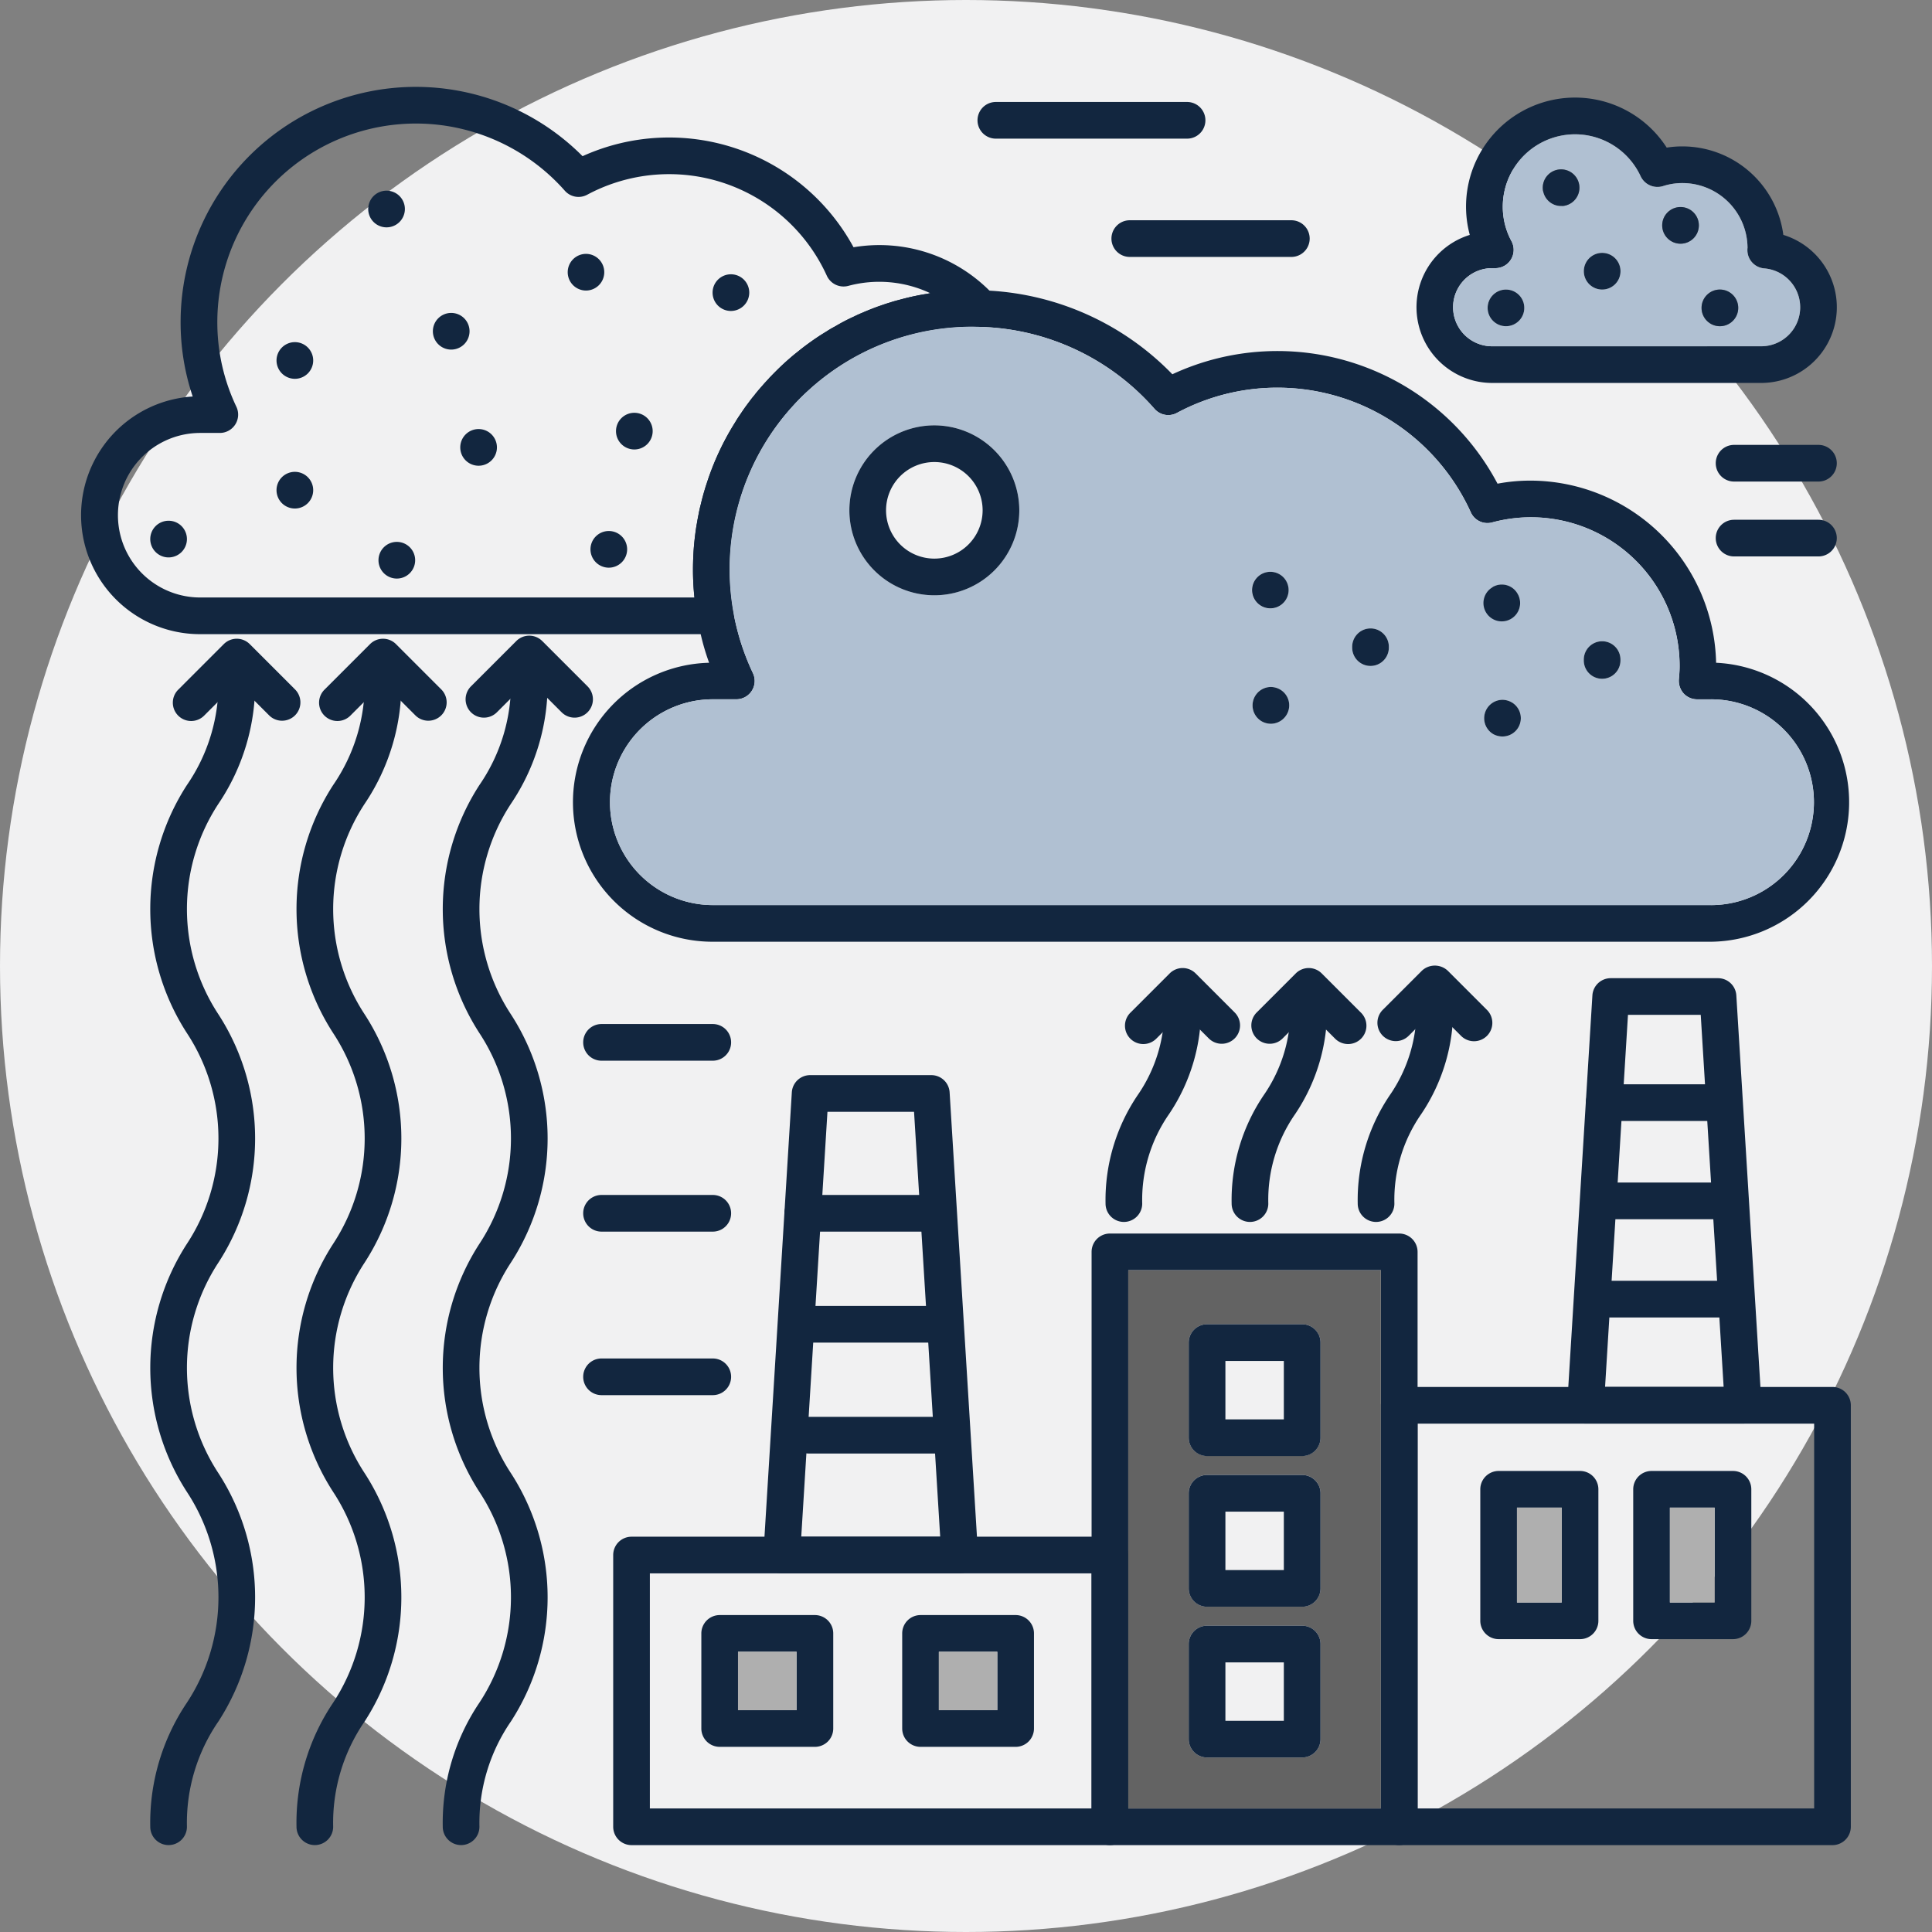 <svg xmlns="http://www.w3.org/2000/svg" width="189.65" height="189.65" viewBox="0 0 189.65 189.65">
  <rect x="0" y="0" width="189.65" height="189.65" fill="#808080" stroke="none"/>
  <g id="Grupo_91137" data-name="Grupo 91137" transform="translate(-1123.35 -1623.378)">
    <g id="Grupo_90228" data-name="Grupo 90228" transform="translate(-48.688 1409.471)">
      <circle id="Elipse_4161" data-name="Elipse 4161" cx="94.825" cy="94.825" r="94.825" transform="translate(1172.038 213.907)" fill="#f1f1f2"/>
      <g id="Grupo_90227" data-name="Grupo 90227">
        <g id="Grupo_90110" data-name="Grupo 90110">
          <g id="Grupo_90109" data-name="Grupo 90109">
            <path id="Trazado_141066" data-name="Trazado 141066" d="M1347.095,236.966a10,10,0,0,0-9.9-8.688,9.506,9.506,0,0,0-1.548.12,10.7,10.7,0,0,0-19.332,8.568,7.433,7.433,0,0,0,2.2,14.532h26.4a7.43,7.43,0,0,0,2.184-14.532Zm-2.184,10.932h-26.4a3.834,3.834,0,0,1,0-7.668h.312a1.782,1.782,0,0,0,1.548-.876,1.8,1.8,0,0,0,.036-1.776,7.113,7.113,0,0,1,6.252-10.488,7.12,7.12,0,0,1,6.432,4.128,1.827,1.827,0,0,0,2.184.96,6.171,6.171,0,0,1,1.92-.3,6.394,6.394,0,0,1,6.384,6.372.686.686,0,0,0-.012.156,1.8,1.8,0,0,0,1.656,1.848,3.828,3.828,0,0,1-.312,7.644Z" fill="#12263f"/>
            <path id="Trazado_141067" data-name="Trazado 141067" d="M1345.223,240.254a1.8,1.8,0,0,1-1.656-1.848.686.686,0,0,1,.012-.156,6.394,6.394,0,0,0-6.384-6.372,6.171,6.171,0,0,0-1.92.3,1.827,1.827,0,0,1-2.184-.96,7.093,7.093,0,0,0-13.536,2.976,7.048,7.048,0,0,0,.852,3.384,1.8,1.8,0,0,1-.036,1.776,1.782,1.782,0,0,1-1.548.876h-.312a3.834,3.834,0,0,0,0,7.668h26.4a3.828,3.828,0,0,0,.312-7.644Zm-25.356,5.676a1.8,1.8,0,1,1,1.8-1.8A1.8,1.8,0,0,1,1319.867,245.93Zm5.412-11.8a1.8,1.8,0,1,1,1.8-1.8A1.8,1.8,0,0,1,1325.279,234.134Zm4.032,8.2a1.8,1.8,0,1,1,1.8-1.788A1.8,1.8,0,0,1,1329.311,242.33Zm7.692-4.5a1.8,1.8,0,1,1,1.8-1.8A1.8,1.8,0,0,1,1337,237.83Zm3.864,8.1a1.8,1.8,0,1,1,1.8-1.8A1.8,1.8,0,0,1,1340.867,245.93Z" fill="#b0c0d2"/>
          </g>
        </g>
        <g id="Grupo_90112" data-name="Grupo 90112">
          <g id="Grupo_90111" data-name="Grupo 90111">
            <path id="Trazado_141068" data-name="Trazado 141068" d="M1269.707,242.99c-.18-.192-.348-.372-.54-.552a15.288,15.288,0,0,0-13.344-4.26,20.6,20.6,0,0,0-26.6-8.94,23.089,23.089,0,0,0-39.456,16.308,22.763,22.763,0,0,0,1.188,7.284,11.675,11.675,0,0,0,.732,23.328h50.58a1.809,1.809,0,0,0,1.776-2.112,23.809,23.809,0,0,1,23.484-28.068c.192,0,.384.012.576.012l.228.012a1.8,1.8,0,0,0,1.38-3.012Zm-6.588-.252c-.384.06-.756.12-1.128.2-.54.108-1.08.24-1.608.384-.324.084-.648.168-.96.276-.348.1-.684.216-1.02.336-.216.072-.444.156-.66.24-.372.144-.732.288-1.08.444q-.4.162-.792.36a18.256,18.256,0,0,0-1.86.972,9.3,9.3,0,0,0-.876.516c-.684.408-1.344.864-1.992,1.344-.324.24-.636.492-.948.744-.252.192-.492.408-.732.612-.372.324-.744.672-1.1,1.02-.228.228-.456.456-.672.684a1.684,1.684,0,0,0-.2.216c-.2.216-.408.432-.6.66-.084.1-.168.18-.24.276-.192.216-.384.444-.564.684l-.18.216c-.192.24-.372.492-.564.744q-.306.414-.576.828c-.192.276-.384.564-.552.852a26.373,26.373,0,0,0-2.832,6.1c-.072.2-.132.408-.192.612s-.12.4-.168.6c-.072.252-.132.5-.192.756-.084.312-.156.636-.216.96-.06.3-.12.612-.168.912-.048.24-.084.492-.12.744-.108.792-.192,1.6-.228,2.4-.024.468-.036.948-.036,1.416,0,.444.012.9.036,1.356s.06.912.108,1.356h-48.516a8.076,8.076,0,0,1,0-16.152h1.92a1.8,1.8,0,0,0,1.632-2.568,19.241,19.241,0,0,1-1.872-8.292,19.495,19.495,0,0,1,34.116-12.912,1.794,1.794,0,0,0,2.2.384,17.006,17.006,0,0,1,23.52,7.968,1.808,1.808,0,0,0,2.1.984,11.749,11.749,0,0,1,8.052.72A1.542,1.542,0,0,0,1263.119,242.738Z" fill="#12263f"/>
          </g>
        </g>
        <g id="Grupo_90114" data-name="Grupo 90114">
          <g id="Grupo_90113" data-name="Grupo 90113">
            <path id="Trazado_141069" data-name="Trazado 141069" d="M1340.495,278.966a18.268,18.268,0,0,0-18.24-17.88,17.35,17.35,0,0,0-3.216.3,24.445,24.445,0,0,0-31.92-10.74,27.133,27.133,0,0,0-17.952-8.208l-.72-.036h-.216c-.228-.012-.468-.024-.708-.024a28.151,28.151,0,0,0-4.176.312,1.542,1.542,0,0,0-.228.048c-.384.06-.756.12-1.128.2-.54.108-1.08.24-1.608.384-.324.084-.648.168-.96.276-.348.1-.684.216-1.02.336-.216.072-.444.156-.66.24-.372.144-.732.288-1.08.444q-.4.162-.792.36a18.256,18.256,0,0,0-1.86.972,9.3,9.3,0,0,0-.876.516c-.684.408-1.344.864-1.992,1.344-.324.24-.636.492-.948.744-.252.192-.492.408-.732.612-.372.324-.744.672-1.1,1.02-.228.228-.456.456-.672.684a1.684,1.684,0,0,0-.2.216c-.2.216-.408.432-.6.66-.084.1-.168.18-.24.276-.192.216-.384.444-.564.684l-.18.216c-.192.24-.372.492-.564.744q-.306.414-.576.828c-.192.276-.384.564-.552.852a26.373,26.373,0,0,0-2.832,6.1c-.072.2-.132.408-.192.612s-.12.4-.168.6c-.072.252-.132.5-.192.756-.084.312-.156.636-.216.96-.06.3-.12.612-.168.912-.048.24-.084.492-.12.744-.108.792-.192,1.6-.228,2.4-.024.468-.036.948-.036,1.416,0,.444.012.9.036,1.356s.06.912.108,1.356c.072.708.168,1.416.3,2.124.084.492.192.984.312,1.476a23.44,23.44,0,0,0,.828,2.808,13.694,13.694,0,0,0,.372,27.384h97.98a13.7,13.7,0,0,0,.5-27.384Zm-.5,23.784h-97.98a10.1,10.1,0,1,1,0-20.2h2.3a1.8,1.8,0,0,0,1.632-2.568,23.814,23.814,0,0,1,21.576-34.008c.192,0,.384.012.576.012l.228.012a23.6,23.6,0,0,1,17.052,8.052,1.794,1.794,0,0,0,2.2.384,20.855,20.855,0,0,1,28.836,9.756,1.789,1.789,0,0,0,2.1,1,14.594,14.594,0,0,1,18.4,14.148c0,.42-.036.84-.072,1.26a1.868,1.868,0,0,0,.468,1.38,1.8,1.8,0,0,0,1.332.576h1.356a10.1,10.1,0,0,1,0,20.2Z" fill="#12263f"/>
            <path id="Trazado_141070" data-name="Trazado 141070" d="M1339.991,282.554h-1.356a1.8,1.8,0,0,1-1.332-.576,1.868,1.868,0,0,1-.468-1.38c.036-.42.072-.84.072-1.26a14.594,14.594,0,0,0-18.4-14.148,1.789,1.789,0,0,1-2.1-1,20.855,20.855,0,0,0-28.836-9.756,1.794,1.794,0,0,1-2.2-.384A23.6,23.6,0,0,0,1268.327,246l-.228-.012c-.192,0-.384-.012-.576-.012a23.817,23.817,0,0,0-21.576,34.008,1.8,1.8,0,0,1-1.632,2.568h-2.3a10.1,10.1,0,1,0,0,20.2h97.98a10.1,10.1,0,0,0,0-20.2Zm-76.236-10.212a8.34,8.34,0,1,1,8.34-8.34A8.353,8.353,0,0,1,1263.755,272.342Zm32.052-2.052a1.8,1.8,0,1,1-.636,2.46A1.8,1.8,0,0,1,1295.807,270.29Zm2.544,13.752a1.814,1.814,0,0,1-1.56.912,1.872,1.872,0,0,1-.9-.24,1.809,1.809,0,0,1,.9-3.372,1.827,1.827,0,0,1,.888.24,1.794,1.794,0,0,1,.912,1.572A1.827,1.827,0,0,1,1298.351,284.042Zm10.02-6.66v.1a1.8,1.8,0,0,1-3.6,0v-.084a1.808,1.808,0,0,1,1.776-1.8h.024a1.8,1.8,0,0,1,1.8,1.776Zm10.176-5.832v-.012a1.81,1.81,0,0,1,2.712,1.56,1.786,1.786,0,0,1-.888,1.548,1.8,1.8,0,0,1-1.824-3.1Zm2.544,13.752a1.8,1.8,0,0,1-1.56.9,1.858,1.858,0,0,1-.9-.228,1.809,1.809,0,0,1,.9-3.372,1.827,1.827,0,0,1,.888.24,1.808,1.808,0,0,1,.912,1.572A1.827,1.827,0,0,1,1321.091,285.3Zm10.02-6.564a1.8,1.8,0,1,1-3.6,0v-.084a1.808,1.808,0,0,1,1.776-1.8h.024a1.8,1.8,0,0,1,1.8,1.776Z" fill="#b0c0d2"/>
          </g>
        </g>
        <g id="Grupo_90116" data-name="Grupo 90116">
          <g id="Grupo_90115" data-name="Grupo 90115">
            <path id="Trazado_141071" data-name="Trazado 141071" d="M1208.182,234.424a1.8,1.8,0,0,1,1.8-1.8h0a1.8,1.8,0,0,1,1.8,1.8h0a1.8,1.8,0,0,1-1.8,1.8h0A1.8,1.8,0,0,1,1208.182,234.424Z" fill="#12263f"/>
          </g>
        </g>
        <g id="Grupo_90118" data-name="Grupo 90118">
          <g id="Grupo_90117" data-name="Grupo 90117">
            <path id="Trazado_141072" data-name="Trazado 141072" d="M1214.53,246.424a1.8,1.8,0,0,1,1.8-1.8h0a1.8,1.8,0,0,1,1.8,1.8h0a1.8,1.8,0,0,1-1.8,1.8h0A1.8,1.8,0,0,1,1214.53,246.424Z" fill="#12263f"/>
          </g>
        </g>
        <g id="Grupo_90120" data-name="Grupo 90120">
          <g id="Grupo_90119" data-name="Grupo 90119">
            <path id="Trazado_141073" data-name="Trazado 141073" d="M1199.182,249.292a1.805,1.805,0,0,1,1.8-1.8h0a1.8,1.8,0,0,1,1.8,1.8h0a1.8,1.8,0,0,1-1.8,1.8h0A1.805,1.805,0,0,1,1199.182,249.292Z" fill="#12263f"/>
          </g>
        </g>
        <g id="Grupo_90122" data-name="Grupo 90122">
          <g id="Grupo_90121" data-name="Grupo 90121">
            <path id="Trazado_141074" data-name="Trazado 141074" d="M1227.766,240.628a1.8,1.8,0,0,1,1.788-1.8h0a1.8,1.8,0,0,1,1.8,1.8h0a1.8,1.8,0,0,1-1.8,1.8h0A1.8,1.8,0,0,1,1227.766,240.628Z" fill="#12263f"/>
          </g>
        </g>
        <g id="Grupo_90124" data-name="Grupo 90124">
          <g id="Grupo_90123" data-name="Grupo 90123">
            <path id="Trazado_141075" data-name="Trazado 141075" d="M1241.987,242.632a1.8,1.8,0,0,1,1.8-1.8h0a1.8,1.8,0,0,1,1.8,1.8h0a1.806,1.806,0,0,1-1.8,1.8h0A1.8,1.8,0,0,1,1241.987,242.632Z" fill="#12263f"/>
          </g>
        </g>
        <g id="Grupo_90126" data-name="Grupo 90126">
          <g id="Grupo_90125" data-name="Grupo 90125">
            <circle id="Elipse_4162" data-name="Elipse 4162" cx="1.8" cy="1.8" r="1.8" transform="translate(1323.479 230.534)" fill="#12263f"/>
          </g>
        </g>
        <g id="Grupo_90128" data-name="Grupo 90128">
          <g id="Grupo_90127" data-name="Grupo 90127">
            <circle id="Elipse_4163" data-name="Elipse 4163" cx="1.8" cy="1.8" r="1.8" transform="translate(1335.203 234.23)" fill="#12263f"/>
          </g>
        </g>
        <g id="Grupo_90130" data-name="Grupo 90130">
          <g id="Grupo_90129" data-name="Grupo 90129">
            <path id="Trazado_141076" data-name="Trazado 141076" d="M1331.111,240.542a1.8,1.8,0,1,1-1.8-1.812A1.8,1.8,0,0,1,1331.111,240.542Z" fill="#12263f"/>
          </g>
        </g>
        <g id="Grupo_90132" data-name="Grupo 90132">
          <g id="Grupo_90131" data-name="Grupo 90131">
            <circle id="Elipse_4164" data-name="Elipse 4164" cx="1.8" cy="1.8" r="1.8" transform="translate(1339.067 242.33)" fill="#12263f"/>
          </g>
        </g>
        <g id="Grupo_90134" data-name="Grupo 90134">
          <g id="Grupo_90133" data-name="Grupo 90133">
            <circle id="Elipse_4165" data-name="Elipse 4165" cx="1.8" cy="1.8" r="1.8" transform="translate(1318.067 242.33)" fill="#12263f"/>
          </g>
        </g>
        <g id="Grupo_90136" data-name="Grupo 90136">
          <g id="Grupo_90135" data-name="Grupo 90135">
            <path id="Trazado_141077" data-name="Trazado 141077" d="M1232.506,256.228a1.8,1.8,0,0,1,1.8-1.8h0a1.8,1.8,0,0,1,1.8,1.8h0a1.8,1.8,0,0,1-1.8,1.8h0A1.8,1.8,0,0,1,1232.506,256.228Z" fill="#12263f"/>
          </g>
        </g>
        <g id="Grupo_90138" data-name="Grupo 90138">
          <g id="Grupo_90137" data-name="Grupo 90137">
            <path id="Trazado_141078" data-name="Trazado 141078" d="M1217.218,257.824a1.8,1.8,0,0,1,1.8-1.8h0a1.8,1.8,0,0,1,1.8,1.8h0a1.8,1.8,0,0,1-1.8,1.8h0A1.8,1.8,0,0,1,1217.218,257.824Z" fill="#12263f"/>
          </g>
        </g>
        <g id="Grupo_90140" data-name="Grupo 90140">
          <g id="Grupo_90139" data-name="Grupo 90139">
            <path id="Trazado_141079" data-name="Trazado 141079" d="M1199.182,262.024a1.8,1.8,0,0,1,1.8-1.8h0a1.8,1.8,0,0,1,1.8,1.8h0a1.8,1.8,0,0,1-1.8,1.8h0A1.8,1.8,0,0,1,1199.182,262.024Z" fill="#12263f"/>
          </g>
        </g>
        <g id="Grupo_90142" data-name="Grupo 90142">
          <g id="Grupo_90141" data-name="Grupo 90141">
            <path id="Trazado_141080" data-name="Trazado 141080" d="M1186.787,266.824a1.8,1.8,0,0,1,1.8-1.8h0a1.8,1.8,0,0,1,1.8,1.8h0a1.8,1.8,0,0,1-1.8,1.8h0A1.8,1.8,0,0,1,1186.787,266.824Z" fill="#12263f"/>
          </g>
        </g>
        <g id="Grupo_90144" data-name="Grupo 90144">
          <g id="Grupo_90143" data-name="Grupo 90143">
            <path id="Trazado_141081" data-name="Trazado 141081" d="M1230,267.832a1.8,1.8,0,0,1,1.8-1.8h0a1.8,1.8,0,0,1,1.8,1.8h0a1.805,1.805,0,0,1-1.8,1.8h0A1.805,1.805,0,0,1,1230,267.832Z" fill="#12263f"/>
          </g>
        </g>
        <g id="Grupo_90146" data-name="Grupo 90146">
          <g id="Grupo_90145" data-name="Grupo 90145">
            <path id="Trazado_141082" data-name="Trazado 141082" d="M1209.191,268.9a1.8,1.8,0,0,1,1.8-1.8h0a1.8,1.8,0,0,1,1.8,1.8h0a1.8,1.8,0,0,1-1.8,1.8h0A1.8,1.8,0,0,1,1209.191,268.9Z" fill="#12263f"/>
          </g>
        </g>
        <g id="Grupo_90148" data-name="Grupo 90148">
          <g id="Grupo_90147" data-name="Grupo 90147">
            <path id="Trazado_141083" data-name="Trazado 141083" d="M1188.587,395.025a1.8,1.8,0,0,1-1.8-1.8,21.082,21.082,0,0,1,3.6-12.182,18.828,18.828,0,0,0,0-20.682,22.417,22.417,0,0,1,0-24.361,18.823,18.823,0,0,0,0-20.679,22.4,22.4,0,0,1,0-24.354,17.537,17.537,0,0,0,3.094-10.336,1.8,1.8,0,1,1,3.6,0,21.055,21.055,0,0,1-3.6,12.176,18.82,18.82,0,0,0,0,20.674,22.408,22.408,0,0,1,0,24.359,18.832,18.832,0,0,0,0,20.681,22.413,22.413,0,0,1,0,24.362,17.555,17.555,0,0,0-3.093,10.342A1.8,1.8,0,0,1,1188.587,395.025Z" fill="#12263f"/>
          </g>
        </g>
        <g id="Grupo_90150" data-name="Grupo 90150">
          <g id="Grupo_90149" data-name="Grupo 90149">
            <path id="Trazado_141084" data-name="Trazado 141084" d="M1202.943,395.025a1.8,1.8,0,0,1-1.8-1.8,21.076,21.076,0,0,1,3.6-12.182,18.833,18.833,0,0,0,0-20.682,22.411,22.411,0,0,1,0-24.361,18.828,18.828,0,0,0,0-20.679,22.4,22.4,0,0,1,0-24.354,17.536,17.536,0,0,0,3.093-10.336,1.8,1.8,0,0,1,3.6,0,21.056,21.056,0,0,1-3.6,12.176,18.82,18.82,0,0,0,0,20.674,22.408,22.408,0,0,1,0,24.359,18.832,18.832,0,0,0,0,20.681,22.416,22.416,0,0,1,0,24.362,17.554,17.554,0,0,0-3.094,10.342A1.8,1.8,0,0,1,1202.943,395.025Z" fill="#12263f"/>
          </g>
        </g>
        <g id="Grupo_90152" data-name="Grupo 90152">
          <g id="Grupo_90151" data-name="Grupo 90151">
            <path id="Trazado_141085" data-name="Trazado 141085" d="M1217.3,395.025a1.8,1.8,0,0,1-1.8-1.8,21.075,21.075,0,0,1,3.6-12.182,18.828,18.828,0,0,0,0-20.682,22.411,22.411,0,0,1,0-24.361,18.823,18.823,0,0,0,0-20.679,22.4,22.4,0,0,1,0-24.354,17.537,17.537,0,0,0,3.094-10.336,1.8,1.8,0,1,1,3.6,0,21.055,21.055,0,0,1-3.6,12.176,18.815,18.815,0,0,0,0,20.674,22.408,22.408,0,0,1,0,24.359,18.827,18.827,0,0,0,0,20.681,22.413,22.413,0,0,1,0,24.362,17.555,17.555,0,0,0-3.094,10.342A1.8,1.8,0,0,1,1217.3,395.025Z" fill="#12263f"/>
          </g>
        </g>
        <g id="Grupo_90154" data-name="Grupo 90154">
          <g id="Grupo_90153" data-name="Grupo 90153">
            <path id="Trazado_141086" data-name="Trazado 141086" d="M1199.728,284.655a1.793,1.793,0,0,1-1.273-.527l-3.176-3.176-3.176,3.176a1.8,1.8,0,1,1-2.545-2.545l4.448-4.449a1.8,1.8,0,0,1,2.546,0l4.448,4.449a1.8,1.8,0,0,1-1.272,3.072Z" fill="#12263f"/>
          </g>
        </g>
        <g id="Grupo_90156" data-name="Grupo 90156">
          <g id="Grupo_90155" data-name="Grupo 90155">
            <path id="Trazado_141087" data-name="Trazado 141087" d="M1214.084,284.655a1.793,1.793,0,0,1-1.273-.527l-3.176-3.176-3.176,3.176a1.8,1.8,0,1,1-2.545-2.545l4.449-4.449a1.8,1.8,0,0,1,2.545,0l4.448,4.449a1.8,1.8,0,0,1-1.272,3.072Z" fill="#12263f"/>
          </g>
        </g>
        <g id="Grupo_90158" data-name="Grupo 90158">
          <g id="Grupo_90157" data-name="Grupo 90157">
            <path id="Trazado_141088" data-name="Trazado 141088" d="M1228.44,284.353a1.8,1.8,0,0,1-1.272-.527l-3.176-3.176-3.176,3.176a1.8,1.8,0,1,1-2.546-2.546l4.449-4.448a1.8,1.8,0,0,1,2.545,0l4.449,4.448a1.8,1.8,0,0,1-1.273,3.073Z" fill="#12263f"/>
          </g>
        </g>
        <g id="Grupo_90160" data-name="Grupo 90160">
          <g id="Grupo_90159" data-name="Grupo 90159">
            <path id="Trazado_141089" data-name="Trazado 141089" d="M1282.361,333.855a1.8,1.8,0,0,1-1.8-1.8,18.372,18.372,0,0,1,3.137-10.623,14.73,14.73,0,0,0,2.632-8.783,1.8,1.8,0,0,1,3.6,0,18.372,18.372,0,0,1-3.137,10.623,14.733,14.733,0,0,0-2.632,8.783A1.8,1.8,0,0,1,1282.361,333.855Z" fill="#12263f"/>
          </g>
        </g>
        <g id="Grupo_90162" data-name="Grupo 90162">
          <g id="Grupo_90161" data-name="Grupo 90161">
            <path id="Trazado_141090" data-name="Trazado 141090" d="M1294.738,333.855a1.8,1.8,0,0,1-1.8-1.8,18.372,18.372,0,0,1,3.137-10.623,14.73,14.73,0,0,0,2.632-8.783,1.8,1.8,0,1,1,3.6,0,18.372,18.372,0,0,1-3.137,10.623,14.732,14.732,0,0,0-2.632,8.783A1.8,1.8,0,0,1,1294.738,333.855Z" fill="#12263f"/>
          </g>
        </g>
        <g id="Grupo_90164" data-name="Grupo 90164">
          <g id="Grupo_90163" data-name="Grupo 90163">
            <path id="Trazado_141091" data-name="Trazado 141091" d="M1307.115,333.855a1.8,1.8,0,0,1-1.8-1.8,18.372,18.372,0,0,1,3.137-10.623,14.737,14.737,0,0,0,2.632-8.783,1.8,1.8,0,1,1,3.6,0,18.372,18.372,0,0,1-3.137,10.623,14.733,14.733,0,0,0-2.632,8.783A1.8,1.8,0,0,1,1307.115,333.855Z" fill="#12263f"/>
          </g>
        </g>
        <g id="Grupo_90166" data-name="Grupo 90166">
          <g id="Grupo_90165" data-name="Grupo 90165">
            <path id="Trazado_141092" data-name="Trazado 141092" d="M1291.965,316.366a1.8,1.8,0,0,1-1.272-.527l-2.563-2.562-2.562,2.562a1.8,1.8,0,1,1-2.545-2.545l3.835-3.835a1.8,1.8,0,0,1,2.545,0l3.835,3.835a1.8,1.8,0,0,1-1.273,3.072Z" fill="#12263f"/>
          </g>
        </g>
        <g id="Grupo_90168" data-name="Grupo 90168">
          <g id="Grupo_90167" data-name="Grupo 90167">
            <path id="Trazado_141093" data-name="Trazado 141093" d="M1296.672,316.366a1.8,1.8,0,0,1-1.273-3.072l3.835-3.835a1.8,1.8,0,0,1,2.546,0l3.835,3.835a1.8,1.8,0,1,1-2.545,2.545l-2.563-2.562-2.562,2.562A1.8,1.8,0,0,1,1296.672,316.366Z" fill="#12263f"/>
          </g>
        </g>
        <g id="Grupo_90170" data-name="Grupo 90170">
          <g id="Grupo_90169" data-name="Grupo 90169">
            <path id="Trazado_141094" data-name="Trazado 141094" d="M1309.049,316.106a1.8,1.8,0,0,1-1.273-3.073l3.835-3.835a1.854,1.854,0,0,1,2.546,0l3.835,3.835a1.8,1.8,0,1,1-2.545,2.546l-2.563-2.563-2.562,2.563A1.8,1.8,0,0,1,1309.049,316.106Z" fill="#12263f"/>
          </g>
        </g>
        <g id="Grupo_90172" data-name="Grupo 90172">
          <g id="Grupo_90171" data-name="Grupo 90171">
            <path id="Trazado_141095" data-name="Trazado 141095" d="M1280.987,364.754h-46.956a1.8,1.8,0,0,0-1.8,1.8V393.23a1.805,1.805,0,0,0,1.8,1.8h46.956a1.805,1.805,0,0,0,1.8-1.8V366.554A1.8,1.8,0,0,0,1280.987,364.754Zm-45.156,3.6h43.356V391.43h-43.356Z" fill="#12263f"/>
          </g>
        </g>
        <g id="Grupo_90174" data-name="Grupo 90174">
          <g id="Grupo_90173" data-name="Grupo 90173">
            <path id="Trazado_141096" data-name="Trazado 141096" d="M1309.391,334.994h-28.4a1.8,1.8,0,0,0-1.8,1.8V393.23a1.805,1.805,0,0,0,1.8,1.8h28.4a1.813,1.813,0,0,0,1.8-1.8V336.794A1.805,1.805,0,0,0,1309.391,334.994Zm-26.6,3.6h24.8V391.43h-24.8Z" fill="#12263f"/>
            <path id="Trazado_141097" data-name="Trazado 141097" d="M1282.787,338.594V391.43h24.8V338.594Zm18.876,46.032a1.8,1.8,0,0,1-1.8,1.8h-9.336a1.8,1.8,0,0,1-1.8-1.8V375.29a1.8,1.8,0,0,1,1.8-1.8h9.336a1.8,1.8,0,0,1,1.8,1.8Zm0-14.8a1.8,1.8,0,0,1-1.8,1.8h-9.336a1.8,1.8,0,0,1-1.8-1.8v-9.336a1.8,1.8,0,0,1,1.8-1.8h9.336a1.8,1.8,0,0,1,1.8,1.8Zm0-14.8a1.8,1.8,0,0,1-1.8,1.8h-9.336a1.8,1.8,0,0,1-1.8-1.8V345.7a1.8,1.8,0,0,1,1.8-1.8h9.336a1.8,1.8,0,0,1,1.8,1.8Z" fill="#636363"/>
          </g>
        </g>
        <g id="Grupo_90176" data-name="Grupo 90176">
          <g id="Grupo_90175" data-name="Grupo 90175">
            <path id="Trazado_141098" data-name="Trazado 141098" d="M1266.244,368.353h-17.467a1.8,1.8,0,0,1-1.8-1.91l2.789-45.31a1.8,1.8,0,0,1,1.8-1.689h11.889a1.8,1.8,0,0,1,1.8,1.689l2.788,45.31a1.8,1.8,0,0,1-1.8,1.91Zm-15.553-3.6h13.638l-2.566-41.709h-8.5Z" fill="#12263f"/>
          </g>
        </g>
        <g id="Grupo_90178" data-name="Grupo 90178">
          <g id="Grupo_90177" data-name="Grupo 90177">
            <path id="Trazado_141099" data-name="Trazado 141099" d="M1351.919,350.054h-42.528a1.8,1.8,0,0,0-1.8,1.8V393.23a1.805,1.805,0,0,0,1.8,1.8h42.528a1.805,1.805,0,0,0,1.8-1.8V351.854A1.8,1.8,0,0,0,1351.919,350.054Zm-1.8,41.376h-38.928V353.654h38.928Z" fill="#12263f"/>
          </g>
        </g>
        <g id="Grupo_90180" data-name="Grupo 90180">
          <g id="Grupo_90179" data-name="Grupo 90179">
            <path id="Trazado_141100" data-name="Trazado 141100" d="M1263.587,334.807h-12.745a1.8,1.8,0,1,1,0-3.6h12.745a1.8,1.8,0,0,1,0,3.6Z" fill="#12263f"/>
          </g>
        </g>
        <g id="Grupo_90182" data-name="Grupo 90182">
          <g id="Grupo_90181" data-name="Grupo 90181">
            <path id="Trazado_141101" data-name="Trazado 141101" d="M1263.883,345.7h-12.745a1.8,1.8,0,0,1,0-3.6h12.745a1.8,1.8,0,0,1,0,3.6Z" fill="#12263f"/>
          </g>
        </g>
        <g id="Grupo_90184" data-name="Grupo 90184">
          <g id="Grupo_90183" data-name="Grupo 90183">
            <path id="Trazado_141102" data-name="Trazado 141102" d="M1264.179,356.59h-12.745a1.8,1.8,0,0,1,0-3.6h12.745a1.8,1.8,0,1,1,0,3.6Z" fill="#12263f"/>
          </g>
        </g>
        <g id="Grupo_90186" data-name="Grupo 90186">
          <g id="Grupo_90185" data-name="Grupo 90185">
            <path id="Trazado_141103" data-name="Trazado 141103" d="M1343.149,353.648h-15.467a1.8,1.8,0,0,1-1.8-1.91l2.47-40.12a1.8,1.8,0,0,1,1.8-1.69h10.528a1.8,1.8,0,0,1,1.8,1.69l2.47,40.12a1.8,1.8,0,0,1-1.8,1.91Zm-13.553-3.6h11.638l-2.248-36.52h-7.142Z" fill="#12263f"/>
          </g>
        </g>
        <g id="Grupo_90188" data-name="Grupo 90188">
          <g id="Grupo_90187" data-name="Grupo 90187">
            <path id="Trazado_141104" data-name="Trazado 141104" d="M1340.8,323.944H1329.51a1.8,1.8,0,1,1,0-3.6H1340.8a1.8,1.8,0,0,1,0,3.6Z" fill="#12263f"/>
          </g>
        </g>
        <g id="Grupo_90190" data-name="Grupo 90190">
          <g id="Grupo_90189" data-name="Grupo 90189">
            <path id="Trazado_141105" data-name="Trazado 141105" d="M1341.058,333.588h-11.286a1.8,1.8,0,0,1,0-3.6h11.286a1.8,1.8,0,1,1,0,3.6Z" fill="#12263f"/>
          </g>
        </g>
        <g id="Grupo_90192" data-name="Grupo 90192">
          <g id="Grupo_90191" data-name="Grupo 90191">
            <path id="Trazado_141106" data-name="Trazado 141106" d="M1341.32,343.231h-11.285a1.8,1.8,0,1,1,0-3.6h11.285a1.8,1.8,0,1,1,0,3.6Z" fill="#12263f"/>
          </g>
        </g>
        <g id="Grupo_90194" data-name="Grupo 90194">
          <g id="Grupo_90193" data-name="Grupo 90193">
            <path id="Trazado_141107" data-name="Trazado 141107" d="M1299.863,343.9h-9.336a1.8,1.8,0,0,0-1.8,1.8v9.336a1.8,1.8,0,0,0,1.8,1.8h9.336a1.8,1.8,0,0,0,1.8-1.8V345.7A1.8,1.8,0,0,0,1299.863,343.9Zm-1.8,9.336h-5.736V347.5h5.736Z" fill="#12263f"/>
          </g>
        </g>
        <g id="Grupo_90196" data-name="Grupo 90196">
          <g id="Grupo_90195" data-name="Grupo 90195">
            <path id="Trazado_141108" data-name="Trazado 141108" d="M1299.863,358.694h-9.336a1.8,1.8,0,0,0-1.8,1.8v9.336a1.8,1.8,0,0,0,1.8,1.8h9.336a1.8,1.8,0,0,0,1.8-1.8v-9.336A1.8,1.8,0,0,0,1299.863,358.694Zm-1.8,9.336h-5.736v-5.736h5.736Z" fill="#12263f"/>
          </g>
        </g>
        <g id="Grupo_90198" data-name="Grupo 90198">
          <g id="Grupo_90197" data-name="Grupo 90197">
            <path id="Trazado_141109" data-name="Trazado 141109" d="M1299.863,373.49h-9.336a1.8,1.8,0,0,0-1.8,1.8v9.336a1.8,1.8,0,0,0,1.8,1.8h9.336a1.8,1.8,0,0,0,1.8-1.8V375.29A1.8,1.8,0,0,0,1299.863,373.49Zm-1.8,9.336h-5.736V377.09h5.736Z" fill="#12263f"/>
          </g>
        </g>
        <g id="Grupo_90200" data-name="Grupo 90200">
          <g id="Grupo_90199" data-name="Grupo 90199">
            <path id="Trazado_141110" data-name="Trazado 141110" d="M1252.031,372.446h-9.348a1.805,1.805,0,0,0-1.8,1.8v9.336a1.805,1.805,0,0,0,1.8,1.8h9.348a1.8,1.8,0,0,0,1.8-1.8v-9.336A1.8,1.8,0,0,0,1252.031,372.446Zm-1.8,9.336h-5.748v-5.736h5.748Z" fill="#12263f"/>
            <rect id="Rectángulo_34159" data-name="Rectángulo 34159" width="5.748" height="5.736" transform="translate(1244.483 376.046)" fill="#afafaf"/>
          </g>
        </g>
        <g id="Grupo_90202" data-name="Grupo 90202">
          <g id="Grupo_90201" data-name="Grupo 90201">
            <path id="Trazado_141111" data-name="Trazado 141111" d="M1271.735,372.446H1262.4a1.8,1.8,0,0,0-1.8,1.8v9.336a1.8,1.8,0,0,0,1.8,1.8h9.336a1.8,1.8,0,0,0,1.8-1.8v-9.336A1.8,1.8,0,0,0,1271.735,372.446Zm-1.8,9.336H1264.2v-5.736h5.736Z" fill="#12263f"/>
            <rect id="Rectángulo_34160" data-name="Rectángulo 34160" width="5.736" height="5.736" transform="translate(1264.199 376.046)" fill="#afafaf"/>
          </g>
        </g>
        <g id="Grupo_90204" data-name="Grupo 90204">
          <g id="Grupo_90203" data-name="Grupo 90203">
            <path id="Trazado_141112" data-name="Trazado 141112" d="M1327.139,358.3h-7.992a1.805,1.805,0,0,0-1.8,1.8V373.01a1.805,1.805,0,0,0,1.8,1.8h7.992a1.8,1.8,0,0,0,1.8-1.8V360.1A1.8,1.8,0,0,0,1327.139,358.3Zm-1.8,12.912h-4.392V361.9h4.392Z" fill="#12263f"/>
            <rect id="Rectángulo_34161" data-name="Rectángulo 34161" width="4.392" height="9.312" transform="translate(1320.947 361.898)" fill="#afafaf"/>
          </g>
        </g>
        <g id="Grupo_90206" data-name="Grupo 90206">
          <g id="Grupo_90205" data-name="Grupo 90205">
            <path id="Trazado_141113" data-name="Trazado 141113" d="M1342.151,358.3h-7.992a1.8,1.8,0,0,0-1.8,1.8V373.01a1.8,1.8,0,0,0,1.8,1.8h7.992a1.8,1.8,0,0,0,1.8-1.8V360.1A1.8,1.8,0,0,0,1342.151,358.3Zm-1.8,12.912h-4.392V361.9h4.392Z" fill="#12263f"/>
            <rect id="Rectángulo_34162" data-name="Rectángulo 34162" width="4.392" height="9.312" transform="translate(1335.959 361.898)" fill="#afafaf"/>
          </g>
        </g>
        <g id="Grupo_90208" data-name="Grupo 90208">
          <g id="Grupo_90207" data-name="Grupo 90207">
            <path id="Trazado_141114" data-name="Trazado 141114" d="M1263.755,255.662a8.34,8.34,0,1,0,8.34,8.34A8.353,8.353,0,0,0,1263.755,255.662Zm0,13.08a4.74,4.74,0,1,1,4.74-4.74A4.742,4.742,0,0,1,1263.755,268.742Z" fill="#12263f"/>
          </g>
        </g>
        <g id="Grupo_90210" data-name="Grupo 90210">
          <g id="Grupo_90209" data-name="Grupo 90209">
            <path id="Trazado_141115" data-name="Trazado 141115" d="M1321.007,272.186a1.78,1.78,0,0,0-2.46-.648v.012a1.8,1.8,0,1,0,2.46.636Zm8.3,4.668h-.024a1.808,1.808,0,0,0-1.776,1.8v.084a1.8,1.8,0,1,0,3.6,0v-.108A1.8,1.8,0,0,0,1329.311,276.854Zm-8.892,5.988a1.827,1.827,0,0,0-.888-.24,1.809,1.809,0,0,0-.9,3.372,1.858,1.858,0,0,0,.9.228,1.8,1.8,0,0,0,1.56-.9,1.827,1.827,0,0,0,.24-.888A1.808,1.808,0,0,0,1320.419,282.842Z" fill="#12263f"/>
          </g>
        </g>
        <g id="Grupo_90212" data-name="Grupo 90212">
          <g id="Grupo_90211" data-name="Grupo 90211">
            <path id="Trazado_141116" data-name="Trazado 141116" d="M1298.279,270.914a1.794,1.794,0,1,0,.252.912A1.8,1.8,0,0,0,1298.279,270.914Zm8.292,4.68h-.024a1.808,1.808,0,0,0-1.776,1.8v.084a1.8,1.8,0,0,0,3.6,0v-.108A1.8,1.8,0,0,0,1306.571,275.594Zm-8.892,5.988a1.827,1.827,0,0,0-.888-.24,1.809,1.809,0,0,0-.9,3.372,1.872,1.872,0,0,0,.9.24,1.814,1.814,0,0,0,1.8-1.8A1.794,1.794,0,0,0,1297.679,281.582Z" fill="#12263f"/>
          </g>
        </g>
        <g id="Grupo_90214" data-name="Grupo 90214">
          <g id="Grupo_90213" data-name="Grupo 90213">
            <path id="Trazado_141117" data-name="Trazado 141117" d="M1288.564,227.517h-18.771a1.8,1.8,0,0,1,0-3.6h18.771a1.8,1.8,0,1,1,0,3.6Z" fill="#12263f"/>
          </g>
        </g>
        <g id="Grupo_90216" data-name="Grupo 90216">
          <g id="Grupo_90215" data-name="Grupo 90215">
            <path id="Trazado_141118" data-name="Trazado 141118" d="M1298.8,239.128H1282.94a1.8,1.8,0,1,1,0-3.6H1298.8a1.8,1.8,0,1,1,0,3.6Z" fill="#12263f"/>
          </g>
        </g>
        <g id="Grupo_90218" data-name="Grupo 90218">
          <g id="Grupo_90217" data-name="Grupo 90217">
            <path id="Trazado_141119" data-name="Trazado 141119" d="M1350.542,268.528h-8.282a1.8,1.8,0,1,1,0-3.6h8.282a1.8,1.8,0,1,1,0,3.6Z" fill="#12263f"/>
          </g>
        </g>
        <g id="Grupo_90220" data-name="Grupo 90220">
          <g id="Grupo_90219" data-name="Grupo 90219">
            <path id="Trazado_141120" data-name="Trazado 141120" d="M1350.542,261.178h-8.282a1.8,1.8,0,1,1,0-3.6h8.282a1.8,1.8,0,1,1,0,3.6Z" fill="#12263f"/>
          </g>
        </g>
        <g id="Grupo_90222" data-name="Grupo 90222">
          <g id="Grupo_90221" data-name="Grupo 90221">
            <path id="Trazado_141121" data-name="Trazado 141121" d="M1242.006,318.028h-10.92a1.8,1.8,0,1,1,0-3.6h10.92a1.8,1.8,0,1,1,0,3.6Z" fill="#12263f"/>
          </g>
        </g>
        <g id="Grupo_90224" data-name="Grupo 90224">
          <g id="Grupo_90223" data-name="Grupo 90223">
            <path id="Trazado_141122" data-name="Trazado 141122" d="M1242.006,334.807h-10.92a1.8,1.8,0,1,1,0-3.6h10.92a1.8,1.8,0,1,1,0,3.6Z" fill="#12263f"/>
          </g>
        </g>
        <g id="Grupo_90226" data-name="Grupo 90226">
          <g id="Grupo_90225" data-name="Grupo 90225">
            <path id="Trazado_141123" data-name="Trazado 141123" d="M1242.006,350.858h-10.92a1.8,1.8,0,1,1,0-3.6h10.92a1.8,1.8,0,1,1,0,3.6Z" fill="#12263f"/>
          </g>
        </g>
      </g>
    </g>
  </g>
</svg>

